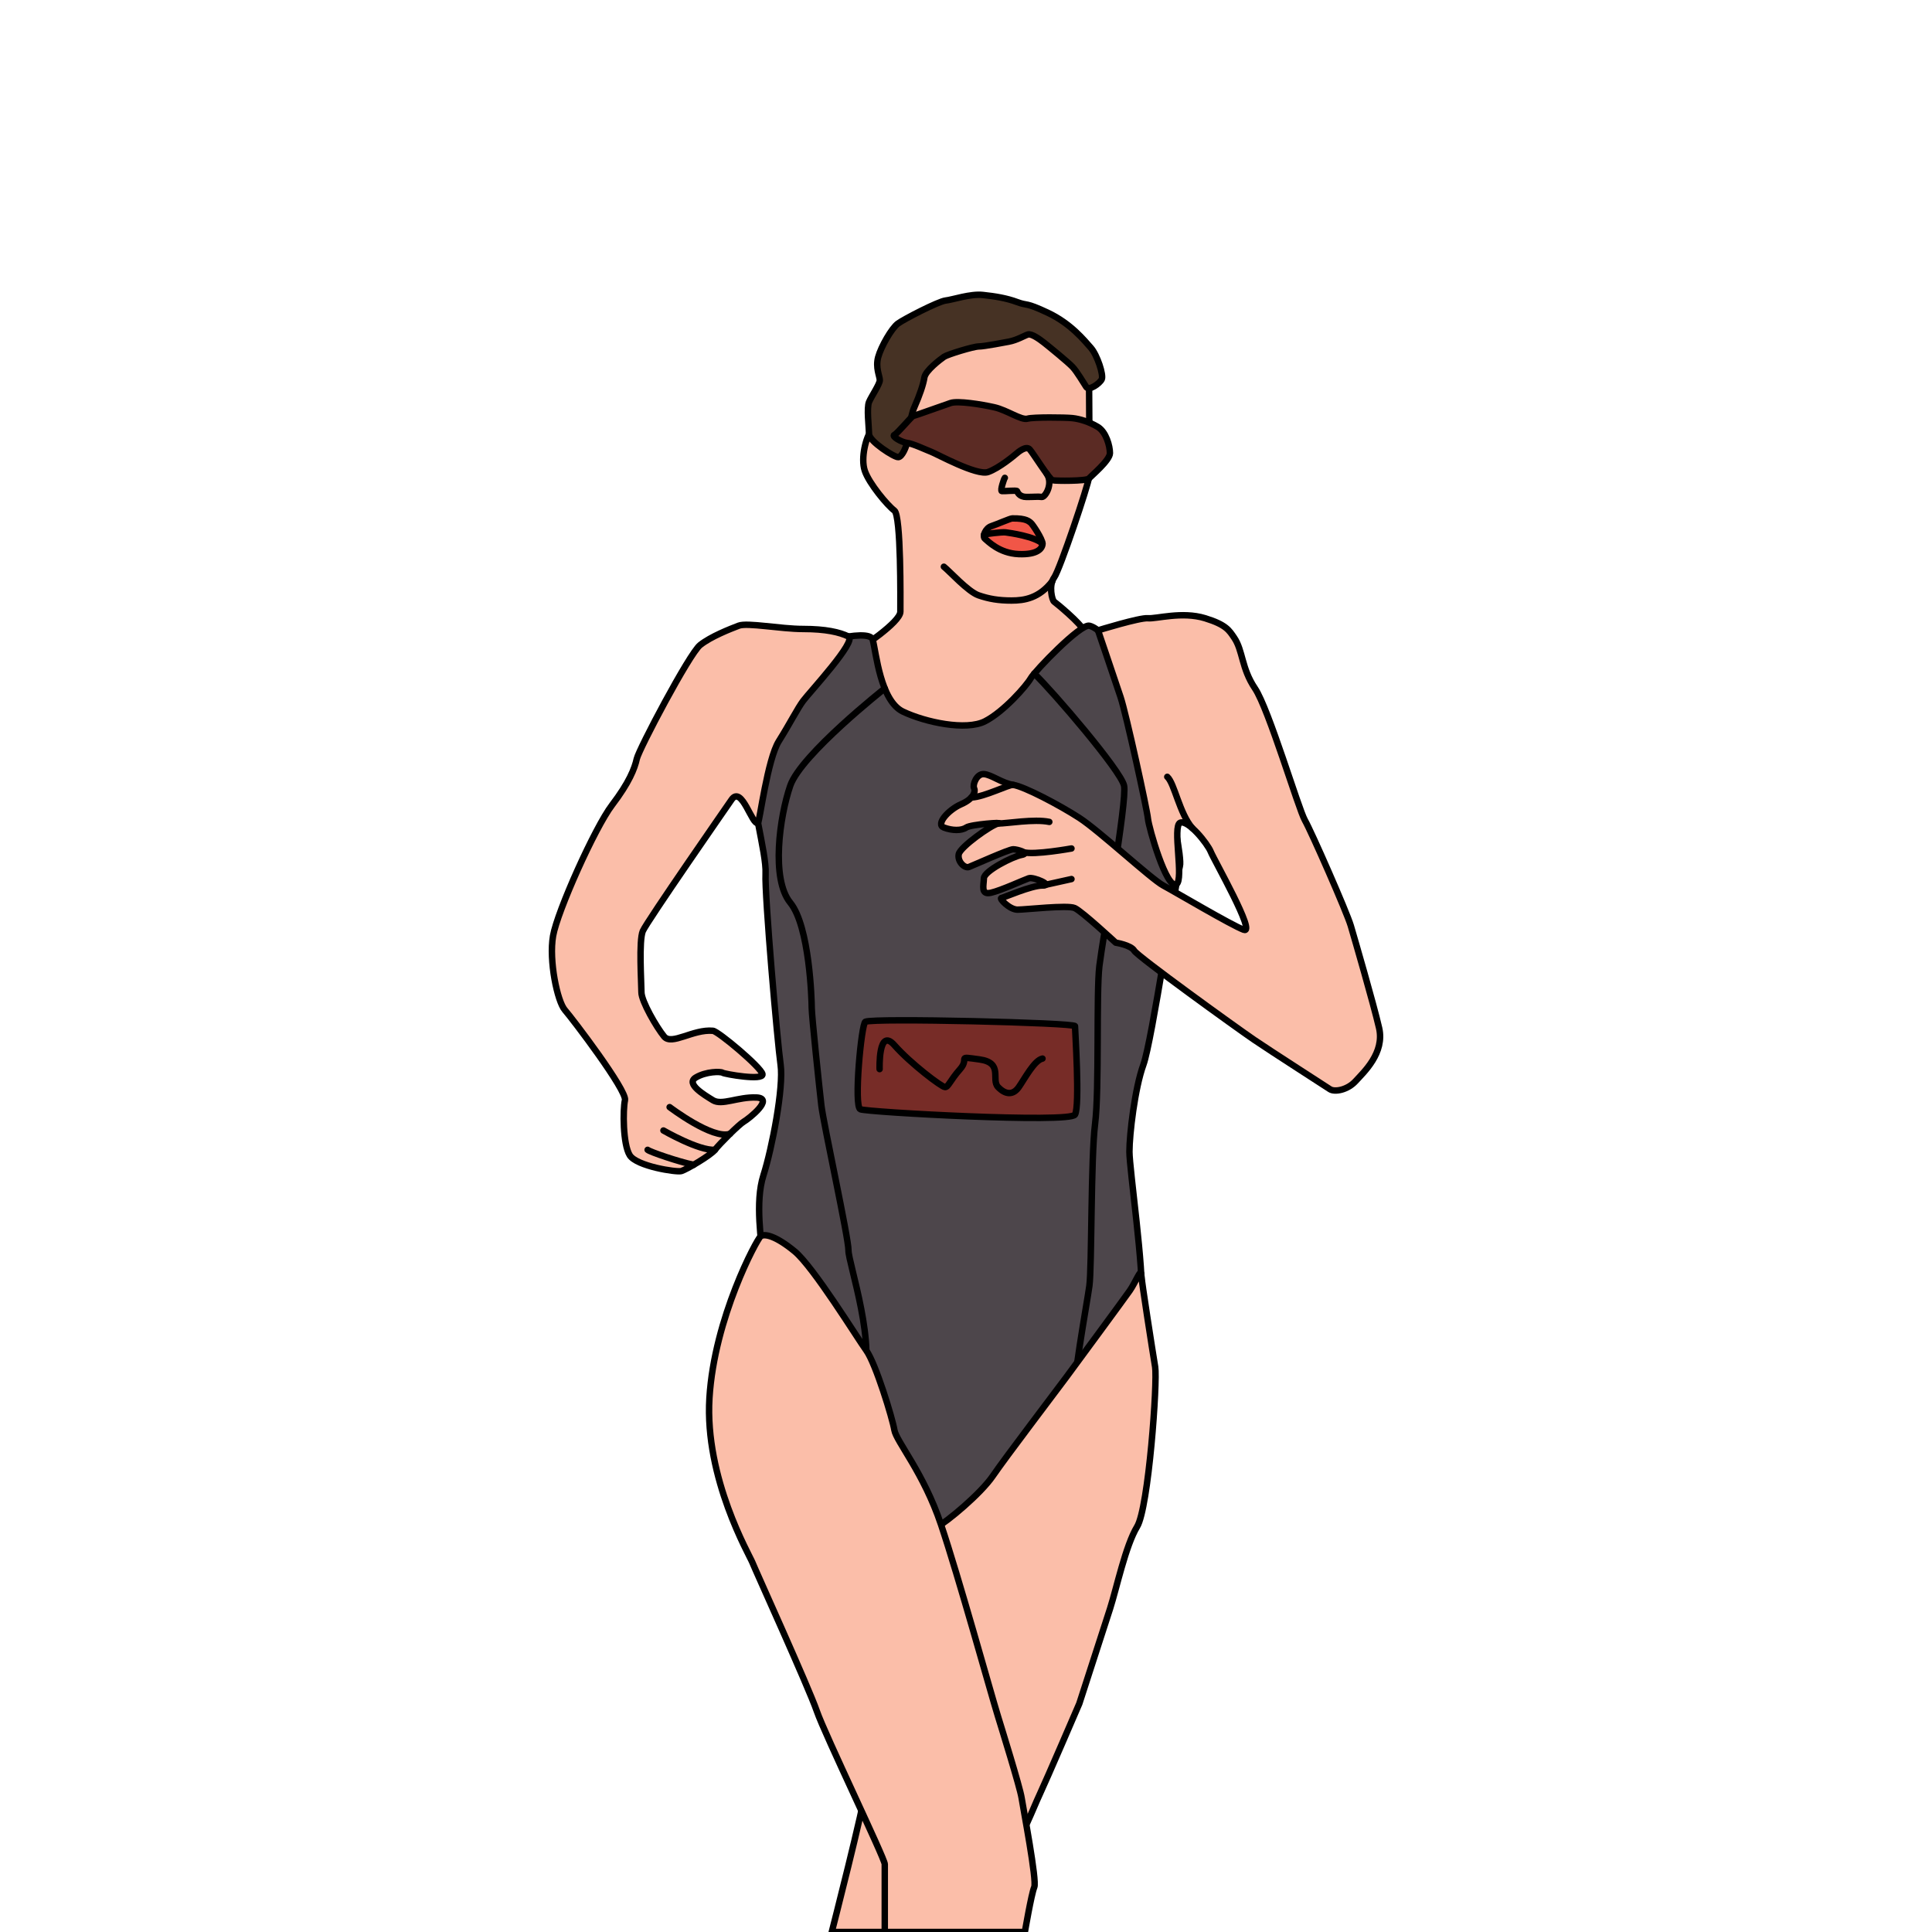 <?xml version="1.0" encoding="utf-8"?>
<!-- Generator: Adobe Illustrator 17.0.0, SVG Export Plug-In . SVG Version: 6.00 Build 0)  -->
<!DOCTYPE svg PUBLIC "-//W3C//DTD SVG 1.1//EN" "http://www.w3.org/Graphics/SVG/1.1/DTD/svg11.dtd">
<svg version="1.1" id="Layer_1" xmlns="http://www.w3.org/2000/svg" xmlns:xlink="http://www.w3.org/1999/xlink" x="0px" y="0px"
	 width="300px" height="300px" viewBox="0 0 300 300" enable-background="new 0 0 300 300" xml:space="preserve">
<path fill="#FBBEA9" stroke="#000000" stroke-linecap="round" stroke-linejoin="round" stroke-miterlimit="10" d="M132.842,101.173
	c0.68-0.431,6.966-4.533,6.966-6.192s0.129-14.927-0.93-15.701c-1.06-0.774-3.935-4.202-4.598-6.192
	c-0.663-1.99,0.221-5.307,0.995-6.192s7.519-12.384,9.73-13.821c2.211-1.437,12.052-4.865,15.369-3.538
	c3.317,1.327,8.735,8.735,8.735,9.73c0,0.995,0.111,13.6,0,14.817c-0.111,1.216-4.533,14.374-5.418,15.591
	c-0.885,1.216-0.332,3.538,0,3.759c0.332,0.221,4.202,3.428,4.533,4.423s-1.659,11.168-3.538,13.6s-11.942,8.293-17.139,6.855
	c-5.197-1.437-10.173-5.529-12.605-7.74C132.511,108.36,130.385,102.73,132.842,101.173z"/>
<path fill="#463224" stroke="#000000" stroke-linecap="round" stroke-linejoin="round" stroke-miterlimit="10" d="M156.646,53.055
	c-0.493,0.091-3.833,0.742-4.658,0.742s-4.864,1.237-5.4,1.608c-0.536,0.371-2.885,2.143-3.05,3.215
	c-0.165,1.072-0.742,2.762-1.525,4.534c-0.783,1.772-0.742,3.916-1.03,5.152c-0.289,1.237-0.907,2.597-1.484,2.679
	c-0.577,0.082-4.532-2.458-4.553-3.579c-0.022-1.12-0.39-4.088,0-4.995c0.39-0.907,1.668-2.762,1.668-3.38
	c0-0.618-0.701-1.937-0.247-3.586s2.102-4.493,3.05-5.194s6.307-3.462,7.419-3.586c1.113-0.124,3.833-1.072,5.771-0.866
	s3.71,0.495,5.359,1.113c1.649,0.618,1.154-0.041,4.74,1.649c3.586,1.69,5.688,4.328,6.678,5.441c0.989,1.113,2.02,4.246,1.69,4.905
	s-1.979,1.814-2.391,1.195c-0.412-0.618-1.443-2.391-2.143-3.133c-0.701-0.742-3.627-3.133-4.41-3.751
	c-0.783-0.618-1.979-1.443-2.514-1.278C159.078,52.106,157.911,52.822,156.646,53.055z"/>
<path fill="#5B2B24" stroke="#000000" stroke-linecap="round" stroke-linejoin="round" stroke-miterlimit="10" d="M159.573,65.008
	c-0.987,0.296-3.174-1.319-5.194-1.772c-2.02-0.453-5.647-1.03-6.76-0.66s-5.543,1.974-5.812,2.02
	c-0.269,0.046-2.437,2.72-2.929,2.927c-0.492,0.206,1.074,1.144,1.981,1.252c0.907,0.108,2.885,1.056,3.751,1.386
	c0.866,0.33,7.09,3.751,8.821,3.133s4.04-2.556,4.328-2.803c0.289-0.247,1.566-1.36,2.143-0.701c0.577,0.66,3.05,4.658,3.545,4.781
	s5.267,0.143,5.622-0.258c0.355-0.401,3.281-2.833,3.281-3.946c0-1.113-0.588-3.298-1.896-4.081
	c-1.308-0.782-2.762-1.237-3.916-1.36S160.397,64.761,159.573,65.008z"/>
<path fill="none" stroke="#000000" stroke-linecap="round" stroke-linejoin="round" stroke-miterlimit="10" d="M156.028,74.2
	c-0.124,0.124-0.756,2.02-0.46,2.061c0.295,0.041,2.274-0.165,2.356,0c0.082,0.165,0.33,0.907,1.484,0.907s1.814-0.082,2.35,0
	c0.536,0.082,1.848-2.077,0.762-3.631"/>
<path fill="#F15647" stroke="#000000" stroke-linecap="round" stroke-linejoin="round" stroke-miterlimit="10" d="M157.17,80.5
	c-0.292,0.005-2.375,0.917-3.25,1.208c-0.875,0.292-1.437,1.583-0.968,1.958c0.468,0.375,2.218,2.25,5.218,2.375
	s3.708-0.917,3.708-1.625c0-0.708-1.583-3.083-1.833-3.25C159.795,81,159.42,80.458,157.17,80.5z"/>
<path fill="none" stroke="#000000" stroke-linecap="round" stroke-linejoin="round" stroke-miterlimit="10" d="M152.815,82.988
	c0.354-0.071,2.729-0.404,3.354-0.321c0.625,0.083,4.5,0.625,5.708,1.75"/>
<path fill="none" stroke="#000000" stroke-linecap="round" stroke-linejoin="round" stroke-miterlimit="10" d="M146.565,88
	c0.875,0.688,3.75,3.875,5.375,4.438s3.125,0.813,5.125,0.813s4.289-0.358,6.332-2.991"/>
<path fill="#4D464B" stroke="#000000" stroke-linecap="round" stroke-linejoin="round" stroke-miterlimit="10" d="M118.545,196.333
	c-0.315-3.657-1.333-9.667,0-13.833c1.333-4.167,3.167-13.667,2.667-17.167s-2.5-26.333-2.333-29.667
	c0.167-3.333-2.5-11.667-2-16.167s4.833-16.5,6.167-17.833c1.333-1.333,11.942-4.325,12.471-2.329
	c0.529,1.996,1.196,9.496,4.696,11.162s9.813,3,12.74,1.5s6.427-5.5,7.093-6.667c0.667-1.167,7.729-8.5,9.114-8.167
	c1.386,0.333,3.052,2.333,5.552,4.667c2.5,2.333,9.167,30.333,8.5,32.667s-4.333,27.167-5.667,30.833
	c-1.333,3.667-2.167,10.833-2.167,13.5c0,2.667,2.333,18.833,1.833,22.667s-15.5,34.667-16.667,36.833
	c-1.167,2.167-16.5,6.5-19.167,2.833c-2.667-3.667-15.167-21.667-16.333-25.5C123.878,211.833,118.916,200.648,118.545,196.333z"/>
<path fill="none" stroke="#000000" stroke-linecap="round" stroke-linejoin="round" stroke-miterlimit="10" d="M137.386,106.901
	c0,0-13.009,10.266-14.675,15.099c-1.667,4.833-3,14.5,0,18.167c3,3.667,3.333,15.167,3.333,16.333s1.167,12.333,1.5,15.167
	c0.333,2.833,4.246,20.667,4.206,22.5C131.711,196,136.378,209.5,133.711,215"/>
<path fill="#772C27" stroke="#000000" stroke-linecap="round" stroke-linejoin="round" stroke-miterlimit="10" d="M134.372,158.657
	c-0.623,0.321-1.823,13.138-0.781,13.591c1.042,0.453,32.554,2.19,33.335,0.831c0.781-1.359,0-13.214,0-13.742
	C166.926,158.808,135.544,158.053,134.372,158.657z"/>
<path fill="none" stroke="#000000" stroke-linecap="round" stroke-linejoin="round" stroke-miterlimit="10" d="M136.586,166.011
	c0,0-0.233-6.584,2.292-3.719c2.526,2.865,7.344,6.511,7.865,6.511s0.781-1.025,2.344-2.791s-0.781-2.026,2.995-1.506
	c3.776,0.521,1.764,3.125,2.9,4.297s2.308,1.302,3.22,0c0.912-1.302,2.405-4.167,3.677-4.427"/>
<path fill="none" stroke="#000000" stroke-linecap="round" stroke-linejoin="round" stroke-miterlimit="10" d="M166.711,218.333
	c-0.333-3,2.062-15.833,2.448-18.667c0.386-2.833,0.219-19.833,0.886-25.167c0.667-5.333,0.167-20.333,0.667-24.5
	s4.333-25.667,3.833-28s-11.054-14.636-13.944-17.402"/>
<path fill="#FBBEA9" stroke="#000000" stroke-linecap="round" stroke-linejoin="round" stroke-miterlimit="10" d="M124.711,108.833
	c1.025-1.376,8.412-9.326,7.039-9.996c-1.373-0.67-3.539-1.17-7.039-1.17s-8.667-1.022-10-0.511c-1.333,0.511-4.333,1.678-6,3.011
	c-1.667,1.333-9.5,16.167-9.833,17.667S97.711,121.5,95.045,125c-2.667,3.5-8.5,16.5-9.167,20.333
	c-0.667,3.833,0.667,10.167,1.833,11.5c1.167,1.333,9.667,12.5,9.333,14c-0.333,1.5-0.326,6.846,0.742,8.555
	c1.068,1.709,7.262,2.67,8.009,2.456s4.592-2.456,5.233-3.31s3.738-3.951,4.485-4.378c0.748-0.427,4.805-3.631,1.922-3.738
	c-2.883-0.107-5.339,1.281-6.728,0.427c-1.388-0.854-4.271-2.563-2.67-3.524c1.602-0.961,3.844-0.961,4.165-0.748
	c0.32,0.214,6.407,1.281,6.194,0.214c-0.214-1.068-6.872-6.653-7.689-6.728c-3.091-0.281-6.407,2.316-7.582,0.891
	s-3.524-5.483-3.524-6.871c0-1.388-0.427-8.009,0.214-9.504c0.641-1.495,13.291-19.685,13.776-20.396
	c1.602-2.349,3.225,4.165,4.113,3.58c0.247-0.163,1.483-9.88,3.223-12.657C122.668,112.325,123.826,110.022,124.711,108.833z"/>
<path fill="none" stroke="#000000" stroke-linecap="round" stroke-linejoin="round" stroke-miterlimit="10" d="M103.98,171.913
	c0,0,6.689,5.091,9.378,4.147"/>
<path fill="none" stroke="#000000" stroke-linecap="round" stroke-linejoin="round" stroke-miterlimit="10" d="M103.019,175.544
	c0,0,5.553,3.204,8.009,2.99"/>
<path fill="none" stroke="#000000" stroke-linecap="round" stroke-linejoin="round" stroke-miterlimit="10" d="M100.563,178.544
	c0.32,0.31,4.897,1.886,7.147,2.326"/>
<path fill="#FBBEA9" stroke="#000000" stroke-linecap="round" stroke-linejoin="round" stroke-miterlimit="10" d="M191.628,99
	c-0.755-1.094-1.206-1.987-4.5-3c-3.584-1.102-7.625,0.125-8.875,0s-7.756,1.883-7.756,1.883s2.631,7.742,3.506,10.367
	s4.125,17.5,4.25,18.875s2.894,11.036,4.405,10.186c1.22-0.686-0.645-9.061,0.6-9.561s4.245,3.25,4.745,4.5
	s7.125,12.875,5.125,12.125s-10.625-5.875-12.5-6.875s-9.941-8.5-13.033-10.5s-8.563-4.875-10.265-5.125s-3.394-1.596-4.548-1.673
	c-1.154-0.077-1.779,1.673-1.529,2.173s0,1.625-2,2.5s-4,3.125-2.688,3.625s2.755,0.5,3.471,0c0.716-0.5,6.048-0.875,4.945-0.625
	c-1.104,0.25-5.854,3.625-6.104,4.75s0.904,2.25,1.577,2s6.202-2.75,6.875-2.75s2.673,0.625,1.298,0.875s-5.817,2.5-5.846,3.625
	c-0.029,1.125-0.529,2.625,1.096,2.25s5.125-2,5.875-2.25s3.875,1.125,2.125,1.125s-6.026,1.886-6.388,1.943
	c-0.362,0.057,1.263,1.807,2.513,1.807s7.75-0.75,8.875-0.25s6.375,5.375,6.375,5.375s2.375,0.375,2.875,1.25
	s16,12.057,18.625,13.841c2.625,1.784,11,7.159,11.75,7.659s2.75,0.125,4-1.25s4.541-4.375,3.645-8.25s-3.77-13.75-4.395-15.875
	s-6.125-14.625-7.125-16.375s-5.625-17.323-7.75-20.474S193.014,101.009,191.628,99z"/>
<path fill="#FBBEA9" stroke="#000000" stroke-linecap="round" stroke-linejoin="round" stroke-miterlimit="10" d="M181.253,120.625
	c1.125,1,1.898,5.728,3.907,7.987"/>
<path fill="none" stroke="#000000" stroke-linecap="round" stroke-linejoin="round" stroke-miterlimit="10" d="M157.33,121.875
	c-0.577-0.127-4.547,1.913-6.499,1.956"/>
<path fill="none" stroke="#000000" stroke-linecap="round" stroke-linejoin="round" stroke-miterlimit="10" d="M162.937,127.625
	c-2.309-0.5-6.624,0.26-7.956,0.25"/>
<path fill="none" stroke="#000000" stroke-linecap="round" stroke-linejoin="round" stroke-miterlimit="10" d="M166.378,131.75
	c0,0-5.789,1.049-7.418,0.587"/>
<line fill="none" stroke="#000000" stroke-linecap="round" stroke-linejoin="round" stroke-miterlimit="10" x1="166.378" y1="136.5" x2="161.878" y2="137.5"/>
<path fill="#FBBEA9" stroke="#000000" stroke-linecap="round" stroke-linejoin="round" stroke-miterlimit="10" d="M179.37,212.247
	c-0.382-2.29-2.112-13.344-2.161-14.355s-0.893,1.251-1.783,2.523s-8.144,11.122-9.796,13.358s-9.542,12.595-11.45,15.394
	s-7.124,7.124-8.778,8.015c-1.654,0.891-10.687,37.53-10.941,40.329c-0.254,2.799-5.304,22.488-5.304,22.488h15.101
	c0,0,11.068-10.656,12.849-12.819c1.781-2.163,3.308-6.361,4.326-8.524s6.163-14.122,6.163-14.122s3.76-11.577,4.778-14.758
	s2.417-9.796,4.198-12.722C178.353,234.129,179.752,214.537,179.37,212.247z"/>
<path fill="#FBBEA9" stroke="#000000" stroke-linecap="round" stroke-linejoin="round" stroke-miterlimit="10" d="M154.944,266.444
	c0.508,1.654,3.435,11.068,3.689,12.722s2.408,12.849,1.968,13.867S159.142,300,159.142,300h-21.756c0,0-0.001-9.639,0-10.529
	c0.001-0.891-9.286-20.101-10.559-23.79c-1.272-3.689-9.593-22.012-10.012-23.092s-7.417-13.039-6.654-25.507
	c0.763-12.468,7.36-24.635,7.942-25.103c0.582-0.468,2.363-0.087,5.289,2.33s9.669,13.37,11.132,15.4
	c1.463,2.03,4.063,10.553,4.353,12.335c0.29,1.781,4.527,6.608,7.243,14.69C148.837,244.816,153.799,262.717,154.944,266.444z"/>
</svg>
